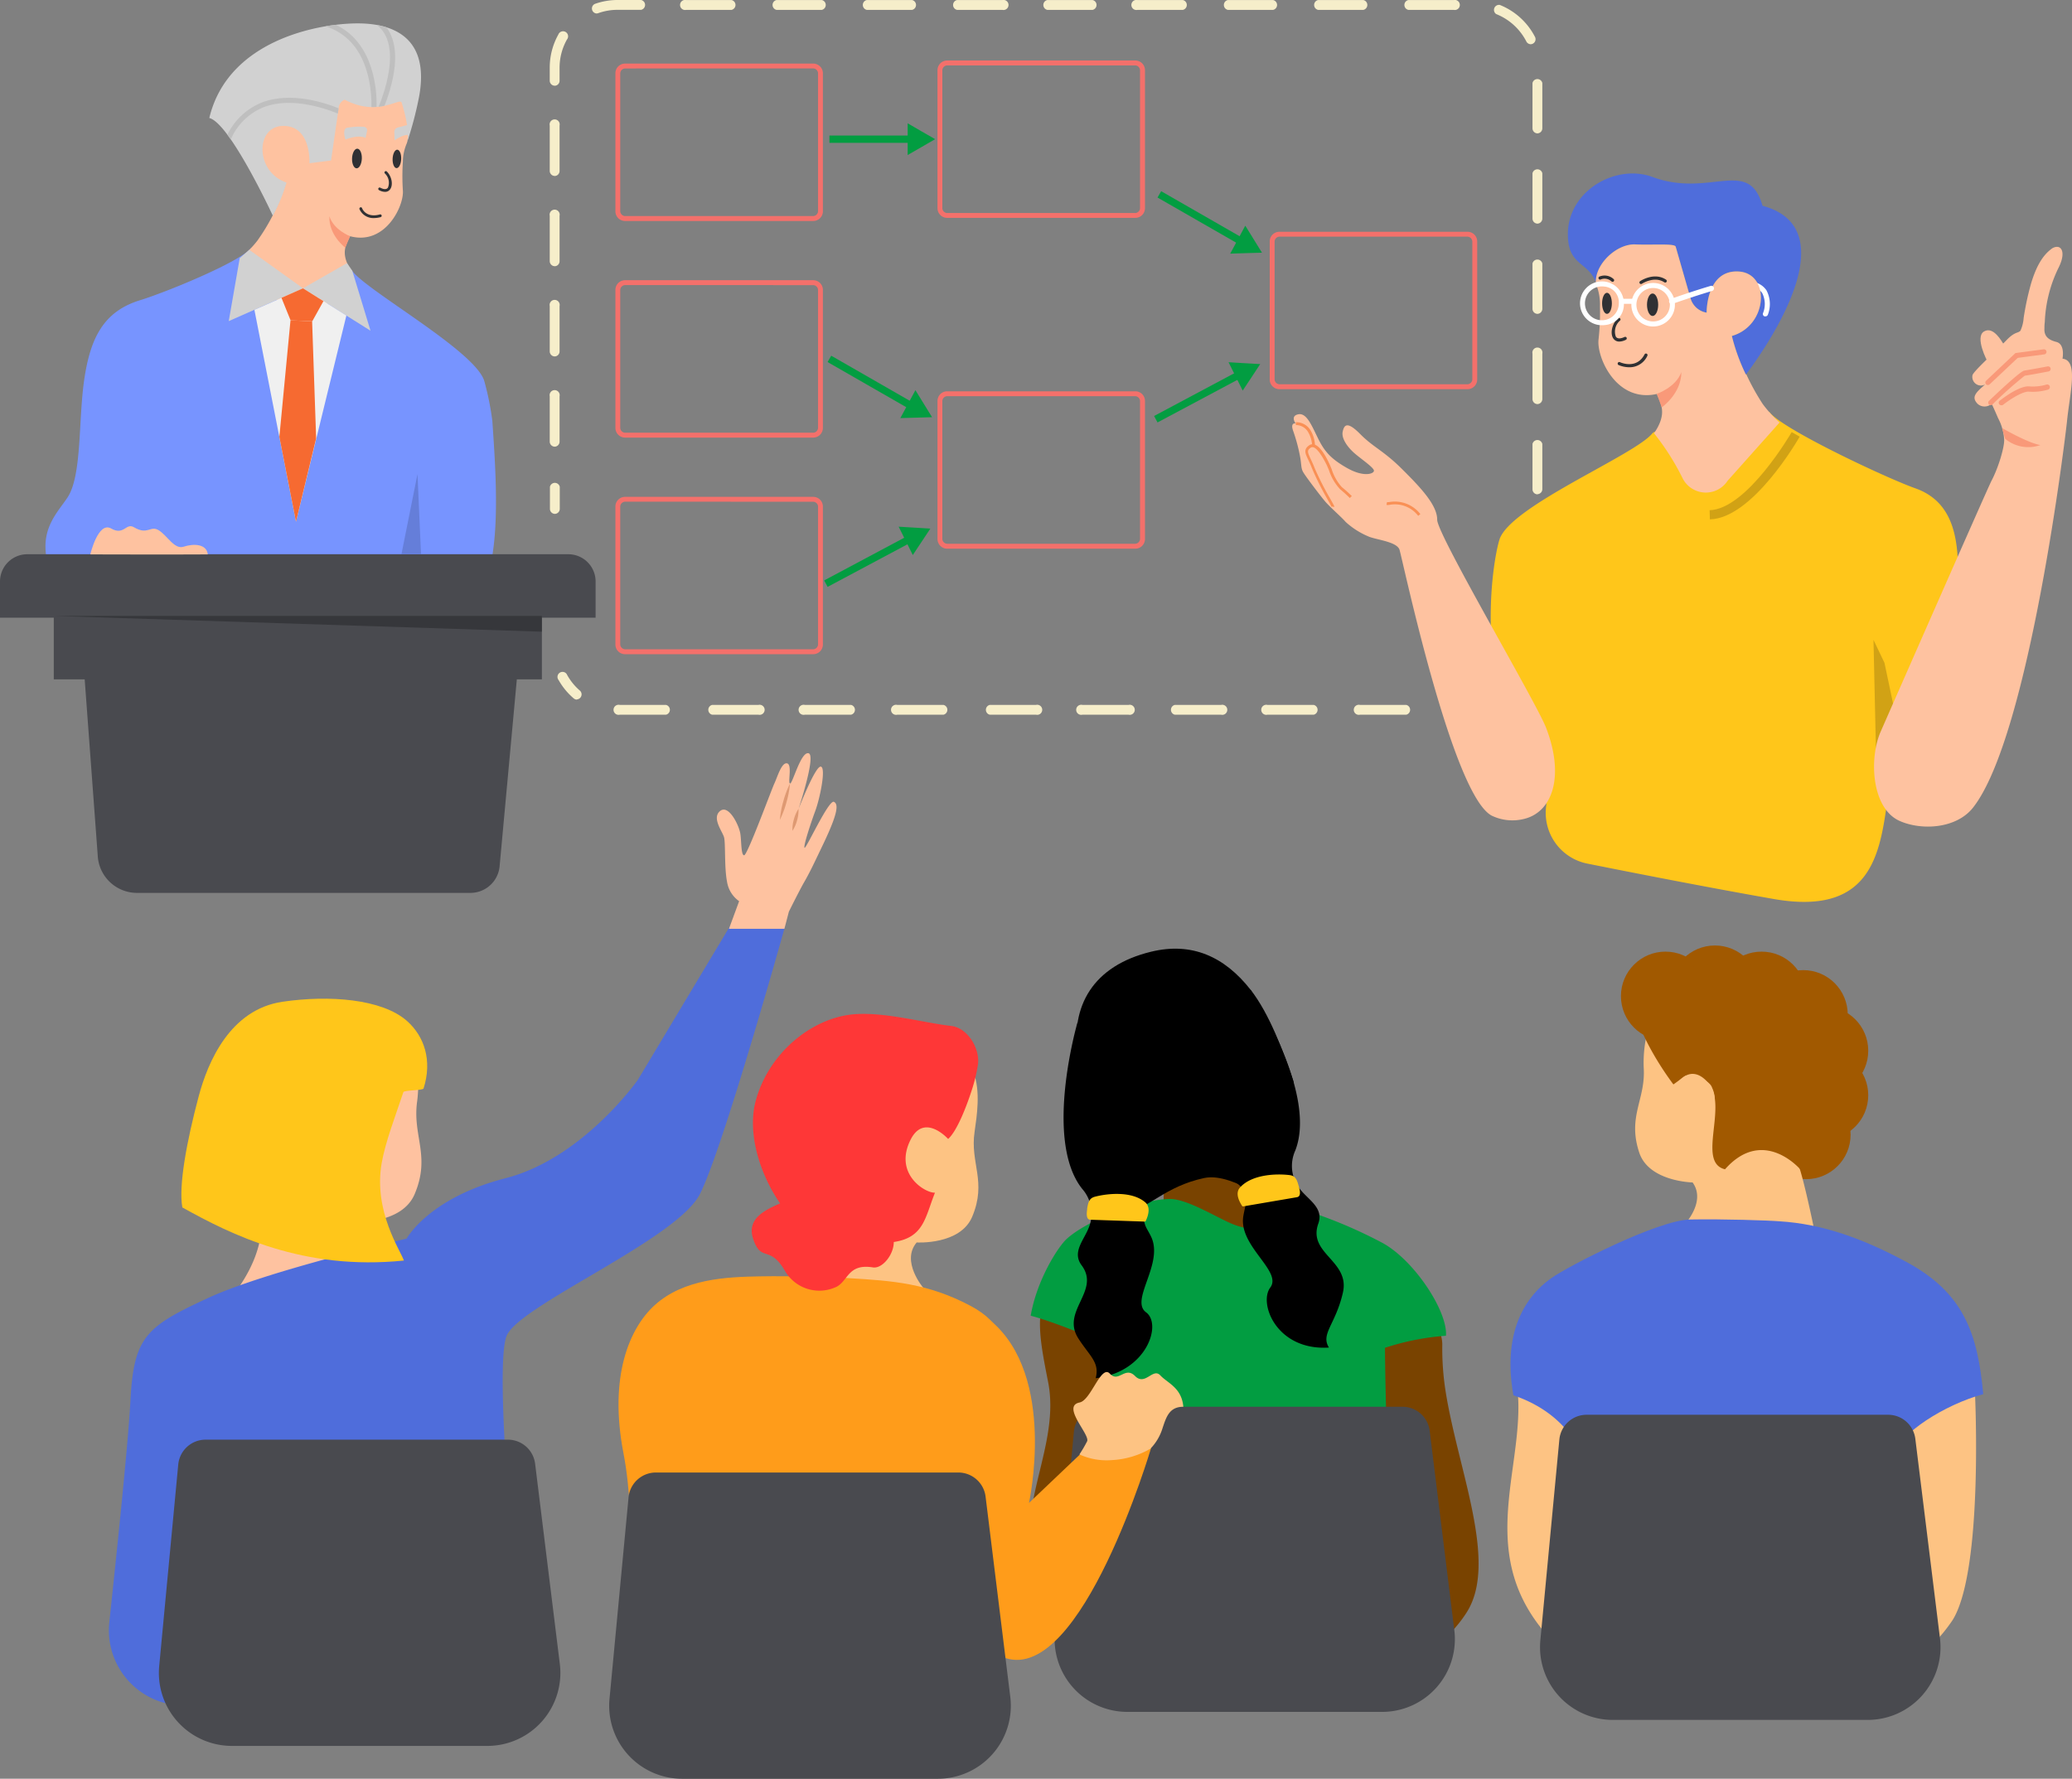 <svg id="Слой_2" data-name="Слой 2" xmlns="http://www.w3.org/2000/svg" xmlns:xlink="http://www.w3.org/1999/xlink" viewBox="0 0 411.13 353.02"><rect x="0" y="0" width="411.13" height="353.02" fill="#808080" stroke="none"/><defs><style>.cls-1{fill:none;}.cls-2{fill:#a15900;}.cls-3{fill:#4f6ddb;}.cls-4{fill:#fff;}.cls-5{fill:#fec2a0;}.cls-6{fill:#de9972;}.cls-7{fill:#ffc61a;}.cls-8{fill:#794300;}.cls-9{fill:#f6eeca;}.cls-10{fill:#f4706b;}.cls-11{fill:#029d41;}.cls-12{fill:#303134;}.cls-13{fill:#f99979;}.cls-14{fill:#f99055;}.cls-15{fill:#d1a215;}.cls-16{fill:#7794ff;}.cls-17{fill:#d1d1d1;}.cls-18{fill:#f0f0f0;}.cls-19{fill:#f66a31;}.cls-20{fill:#494a4f;}.cls-21{fill:#fdc383;}.cls-22{fill:#ff9c1a;}.cls-23{fill:#fe3737;}.cls-24{fill:#36373b;}.cls-25{fill:#657ed9;}.cls-26{clip-path:url(#clip-path);}.cls-27{fill:#bfbfbf;}</style><clipPath id="clip-path" transform="translate(-8.98 -31.92)"><path class="cls-1" d="M50.51,55.34C54.2,39.88,72.15,36.56,79.94,36.56s14.25,3.39,12.2,14.53a70.86,70.86,0,0,1-2.46,9.29c.69-1.92-.36-6.11-1-8.09-.32-1.11-4.73,2.93-11.31-.59a1.94,1.94,0,0,0-1.16,1.42L74.67,63.77l-4.29.55s.43-7.42-5.18-7.41-5.62,9.16.63,11.24a33.61,33.61,0,0,1-2.71,6.59S54.61,56.36,50.51,55.34Z"/></clipPath></defs><title>ACM SIGCSE 2023_dark_mode</title><circle class="cls-2" cx="358.37" cy="225.2" r="8.83"/><circle class="cls-2" cx="361.87" cy="217.37" r="8.83"/><circle class="cls-2" cx="357.8" cy="201.37" r="8.83"/><circle class="cls-2" cx="349.54" cy="197.7" r="8.83"/><circle class="cls-2" cx="340.28" cy="196.48" r="8.83"/><circle class="cls-2" cx="330.46" cy="197.7" r="8.83"/><circle class="cls-2" cx="361.87" cy="208.54" r="8.83"/><path class="cls-3" d="M358.7,72.76c-2.75-9.75-10.46-1.5-21.81-5.71-7.33-2.71-16.82,2.77-16.81,11.35,0,6.34,4,5.38,5.55,9.57v0c-.12-3.74,4.2-7.69,7.8-7.54s7.92-.24,8.05.46l2.94,10.23a4,4,0,0,0,3.19,2.85v0c0-.66.13-8.44,6.26-8.17,6.4.27,6,10.71-1.25,12.8a38.55,38.55,0,0,0,2.78,7.66l.07-.08C356.73,104.46,377.12,77.7,358.7,72.76Z" transform="translate(-8.98 -31.92)"/><path class="cls-4" d="M359.27,94.71l-.17,0a.5.5,0,0,1-.3-.64,4.83,4.83,0,0,0-.17-4,2.94,2.94,0,0,0-2.4-1.24.5.5,0,0,1-.46-.54.49.49,0,0,1,.54-.46,3.94,3.94,0,0,1,3.17,1.7,5.84,5.84,0,0,1,.27,4.88A.5.5,0,0,1,359.27,94.71Z" transform="translate(-8.98 -31.92)"/><path class="cls-5" d="M91.25,268.93c-2.59,6.08-12,5.5-12,5.5-3.46,4.06,1.67,11.42,1.67,11.42s-24.26,5.37-28.22,6c0-.08,10-9.41,7.92-20.33,6.24-4.53,8.88-22.74,10-26s19.52.13,20.79-4a27.64,27.64,0,0,1,.35,8.93C90.76,257.36,94.49,261.29,91.25,268.93Z" transform="translate(-8.98 -31.92)"/><path class="cls-3" d="M89.66,277.75s4.37-8.08,19.66-12,26.21-19.49,26.21-19.49l18.18-30.34h11s-12.27,44-16.86,53-35.7,22-38.32,28.07,2,52.23,2,52.23L60,356.6l-9-24-6.33,37.79h0a14.93,14.93,0,0,1-14-16.5c1.59-14.87,3.79-36.11,4.19-44,.66-12.67,3.12-14.69,15.37-20.34C61.79,284.17,89.66,277.75,89.66,277.75Z" transform="translate(-8.98 -31.92)"/><path class="cls-5" d="M155.64,210.78a5.82,5.82,0,0,1-2.41-3.92c-.55-2.84-.26-7.64-.59-8.79s-2.47-3.82-.78-5.19,3.71,2.75,4,4.41c.25,1.29.12,4.38.77,4.38s5.41-13,6-14.25,1.42-4.21,2.51-4,.11,3.87.6,4,2.14-6.4,3.68-6-2,11.06-2,11.06,3.33-8.57,4.42-8.41-.16,6.28-1.09,8.79-2.4,7-2.13,7.32,4.79-9.61,5.83-9.12.56,2.69-1.94,8c-2,4.18-2.75,5.82-4,8-.93,1.62-3,5.8-3,5.8l-.89,3.4h-11Z" transform="translate(-8.98 -31.92)"/><path class="cls-6" d="M165.73,187.43a19.13,19.13,0,0,1-.69,3.69,18.93,18.93,0,0,1-1.32,3.52,19,19,0,0,1,.69-3.69A19.16,19.16,0,0,1,165.73,187.43Z" transform="translate(-8.98 -31.92)"/><path class="cls-6" d="M167.42,192.45a7.19,7.19,0,0,1-.28,2.27,7.11,7.11,0,0,1-.92,2.1,7.1,7.1,0,0,1,.28-2.27A7.19,7.19,0,0,1,167.42,192.45Z" transform="translate(-8.98 -31.92)"/><path class="cls-7" d="M89.12,282.1c-.66-2-6.07-9.76-4.41-19.33.74-4.23,2.72-9.32,4.31-14.1.13-.38,3.84-.33,4-.71,1.79-5.59.13-10.38-3.28-13.41-5-4.4-15.49-5.17-24.72-3.81-10.35,1.53-14.79,11.87-16.63,18.82-2.36,8.86-4,17.7-3.23,22C54.79,276.92,69.1,284.15,89.12,282.1Z" transform="translate(-8.98 -31.92)"/><ellipse class="cls-8" cx="250.92" cy="270.06" rx="11.05" ry="12.79" transform="translate(-30.3 -10.42) rotate(-4.71)"/><path class="cls-9" d="M119.1,133.91a1,1,0,0,1-1-1v-4.38a1,1,0,0,1,1.95,0v4.38A1,1,0,0,1,119.1,133.91Z" transform="translate(-8.98 -31.92)"/><path class="cls-9" d="M314.06,147.94a1,1,0,0,1-1-1v-9a1,1,0,0,1,1.95,0v9A1,1,0,0,1,314.06,147.94Zm0-17.91a1,1,0,0,1-1-1v-9a1,1,0,0,1,1.95,0v9A1,1,0,0,1,314.06,130Zm-195-9.46a1,1,0,0,1-1-1v-9a1,1,0,1,1,1.95,0v9A1,1,0,0,1,119.1,120.57Zm195-8.45a1,1,0,0,1-1-1v-9a1,1,0,1,1,1.95,0v9A1,1,0,0,1,314.06,112.12Zm-195-9.46a1,1,0,0,1-1-1v-9a1,1,0,1,1,1.95,0v9A1,1,0,0,1,119.1,102.66Zm195-8.45a1,1,0,0,1-1-1v-9a1,1,0,0,1,1.95,0v9A1,1,0,0,1,314.06,94.21Zm-195-9.46a1,1,0,0,1-1-1v-9a1,1,0,1,1,1.95,0v9A1,1,0,0,1,119.1,84.76Zm195-8.45a1,1,0,0,1-1-1v-9a1,1,0,0,1,1.95,0v9A1,1,0,0,1,314.06,76.3Zm-195-9.46a1,1,0,0,1-1-1v-9a1,1,0,1,1,1.95,0v9A1,1,0,0,1,119.1,66.85Zm195-8.45a1,1,0,0,1-1-1v-9a1,1,0,0,1,1.95,0v9A1,1,0,0,1,314.06,58.39Zm-195-9.46a1,1,0,0,1-1-1v-2.6a13.45,13.45,0,0,1,1.71-6.56,1,1,0,1,1,1.7,1,11.5,11.5,0,0,0-1.46,5.61V48A1,1,0,0,1,119.1,48.94ZM312.72,40.7a1,1,0,0,1-.87-.53,11.51,11.51,0,0,0-6-5.46,1,1,0,0,1,.73-1.81,13.46,13.46,0,0,1,7,6.39,1,1,0,0,1-.87,1.41Zm-185.35-6.1A1,1,0,0,1,127,32.7a13.42,13.42,0,0,1,4.52-.78h4.68a1,1,0,0,1,0,1.95h-4.67a11.47,11.47,0,0,0-3.87.67A1,1,0,0,1,127.37,34.59Zm170.05-.72h-9a1,1,0,0,1,0-1.95h9a1,1,0,1,1,0,1.95Zm-17.91,0h-9a1,1,0,0,1,0-1.95h9a1,1,0,0,1,0,1.95Zm-17.91,0h-9a1,1,0,0,1,0-1.95h9a1,1,0,0,1,0,1.95Zm-17.91,0h-9a1,1,0,1,1,0-1.95h9a1,1,0,0,1,0,1.95Zm-17.91,0h-9a1,1,0,0,1,0-1.95h9a1,1,0,0,1,0,1.95Zm-17.91,0h-9a1,1,0,0,1,0-1.95h9a1,1,0,1,1,0,1.95Zm-17.91,0h-9a1,1,0,0,1,0-1.95h9a1,1,0,0,1,0,1.95Zm-17.91,0h-9a1,1,0,0,1,0-1.95h9a1,1,0,0,1,0,1.95Zm-17.91,0h-9a1,1,0,1,1,0-1.95h9a1,1,0,0,1,0,1.95Z" transform="translate(-8.98 -31.92)"/><path class="cls-9" d="M314.06,161.3a1,1,0,0,1-1-1v-4.38a1,1,0,0,1,1.95,0v4.38A1,1,0,0,1,314.06,161.3Z" transform="translate(-8.98 -31.92)"/><path class="cls-9" d="M301.59,173.77h-4.38a1,1,0,0,1,0-1.95h4.38a1,1,0,1,1,0,1.95Z" transform="translate(-8.98 -31.92)"/><path class="cls-9" d="M288,173.77h-9.18a1,1,0,1,1,0-1.95H288a1,1,0,0,1,0,1.95Zm-18.36,0h-9.18a1,1,0,1,1,0-1.95h9.18a1,1,0,0,1,0,1.95Zm-18.36,0h-9.18a1,1,0,0,1,0-1.95h9.18a1,1,0,1,1,0,1.95Zm-18.36,0h-9.18a1,1,0,1,1,0-1.95h9.18a1,1,0,1,1,0,1.95Zm-18.36,0h-9.18a1,1,0,0,1,0-1.95h9.18a1,1,0,1,1,0,1.95Zm-18.36,0H187a1,1,0,1,1,0-1.95h9.18a1,1,0,0,1,0,1.95Zm-18.36,0h-9.18a1,1,0,1,1,0-1.95h9.18a1,1,0,0,1,0,1.95Zm-18.36,0H150.3a1,1,0,0,1,0-1.95h9.18a1,1,0,1,1,0,1.95Zm-18.36,0h-9.18a1,1,0,1,1,0-1.95h9.18a1,1,0,0,1,0,1.95Z" transform="translate(-8.98 -31.92)"/><path class="cls-9" d="M123.46,170.77a1,1,0,0,1-.63-.23,13.43,13.43,0,0,1-3-3.63,1,1,0,1,1,1.7-1,11.51,11.51,0,0,0,2.55,3.11,1,1,0,0,1-.63,1.71Z" transform="translate(-8.98 -31.92)"/><path class="cls-10" d="M234.26,75.16H196.9A1.92,1.92,0,0,1,195,73.25V45.84a1.92,1.92,0,0,1,1.91-1.91h37.35a1.92,1.92,0,0,1,1.91,1.91V73.25A1.92,1.92,0,0,1,234.26,75.16ZM196.9,44.9a1,1,0,0,0-.94.94V73.25a1,1,0,0,0,.94.95h37.35a1,1,0,0,0,.94-.95V45.84a1,1,0,0,0-.94-.94Z" transform="translate(-8.98 -31.92)"/><path class="cls-10" d="M234.26,140.82H196.9A1.92,1.92,0,0,1,195,138.9V111.49a1.92,1.92,0,0,1,1.91-1.91h37.35a1.92,1.92,0,0,1,1.91,1.91V138.9A1.92,1.92,0,0,1,234.26,140.82ZM196.9,110.55a1,1,0,0,0-.94.94V138.9a1,1,0,0,0,.94.94h37.35a1,1,0,0,0,.94-.94V111.49a1,1,0,0,0-.94-.94Z" transform="translate(-8.98 -31.92)"/><path class="cls-10" d="M300.18,109.16H262.83a1.92,1.92,0,0,1-1.91-1.91V79.83a1.92,1.92,0,0,1,1.91-1.91h37.35a1.92,1.92,0,0,1,1.91,1.91v27.41A1.92,1.92,0,0,1,300.18,109.16ZM262.83,78.89a1,1,0,0,0-.94.94v27.41a1,1,0,0,0,.94.94h37.35a1,1,0,0,0,.94-.94V79.83a1,1,0,0,0-.94-.94Z" transform="translate(-8.98 -31.92)"/><path class="cls-10" d="M170.32,75.78H133a1.92,1.92,0,0,1-1.91-1.91V46.45A1.92,1.92,0,0,1,133,44.54h37.35a1.92,1.92,0,0,1,1.91,1.91V73.86A1.92,1.92,0,0,1,170.32,75.78ZM133,45.51a1,1,0,0,0-.95.95V73.86a1,1,0,0,0,.95.94h37.35a1,1,0,0,0,.95-.94V46.45a1,1,0,0,0-.95-.95Z" transform="translate(-8.98 -31.92)"/><rect class="cls-11" x="164.58" y="26.9" width="17.07" height="1.45"/><polygon class="cls-11" points="180.1 27.62 180.1 24.47 182.82 26.05 185.55 27.62 182.82 29.2 180.1 30.77 180.1 27.62"/><path class="cls-10" d="M170.32,118.77H133a1.92,1.92,0,0,1-1.91-1.91V89.45A1.92,1.92,0,0,1,133,87.53h37.35a1.92,1.92,0,0,1,1.91,1.91v27.41A1.92,1.92,0,0,1,170.32,118.77ZM133,88.5a1,1,0,0,0-.95.94v27.41a1,1,0,0,0,.95.95h37.35a1,1,0,0,0,.95-.95V89.45a1,1,0,0,0-.95-.94Z" transform="translate(-8.98 -31.92)"/><rect class="cls-11" x="181.96" y="97.87" width="1.45" height="21.04" transform="translate(-11.26 180.93) rotate(-60.14)"/><polygon class="cls-11" points="180.14 80.21 181.64 77.44 183.29 80.12 184.94 82.8 181.79 82.89 178.65 82.98 180.14 80.21"/><rect class="cls-11" x="171.63" y="142.08" width="21.04" height="1.45" transform="translate(-54.77 70.63) rotate(-28.08)"/><polygon class="cls-11" points="179.72 107.35 181.12 110.16 182.86 107.54 184.6 104.91 181.45 104.72 178.31 104.53 179.72 107.35"/><rect class="cls-11" x="247.42" y="65.23" width="1.45" height="21.04" transform="translate(49.92 221.3) rotate(-60.14)"/><polygon class="cls-11" points="245.6 47.56 247.09 44.79 248.75 47.47 250.4 50.15 247.25 50.24 244.1 50.34 245.6 47.56"/><rect class="cls-11" x="237.08" y="109.44" width="21.04" height="1.45" transform="translate(-31.69 97.6) rotate(-28.08)"/><polygon class="cls-11" points="245.17 74.7 246.58 77.52 248.32 74.89 250.05 72.26 246.91 72.08 243.77 71.89 245.17 74.7"/><path class="cls-10" d="M170.32,161.76H133a1.92,1.92,0,0,1-1.91-1.91V132.44a1.92,1.92,0,0,1,1.91-1.91h37.35a1.92,1.92,0,0,1,1.91,1.91v27.41A1.92,1.92,0,0,1,170.32,161.76ZM133,131.49a1,1,0,0,0-.95.94v27.41a1,1,0,0,0,.95.94h37.35a1,1,0,0,0,.95-.94V132.44a1,1,0,0,0-.95-.94Z" transform="translate(-8.98 -31.92)"/><path class="cls-7" d="M315.8,191.38l0,.33a10.27,10.27,0,0,0,8.14,11.61c9.35,1.87,24,4.75,36.85,7,20.85,3.73,21.35-10.71,23-21.75,3.76-9,13.05-29.85,13.57-39.21.51-9.16-.11-17.6-8.32-20.52-5.57-1.95-26.67-11.85-29-15.19l-8.07,13.08a5.3,5.3,0,0,1-9.19-.42c-1.81-3.48-3.9-7.1-5.57-8.77a.3.3,0,0,1-.28.28c-3.2,4.31-28.51,14.59-30.45,21.27C305,144,300.71,170.39,315.8,191.38Z" transform="translate(-8.98 -31.92)"/><path class="cls-5" d="M362.08,115.78l-10.3,11.55a5.16,5.16,0,0,1-8.9-.42,48.86,48.86,0,0,0-5.71-9c2.78-4,1.25-6,.56-7.8-8.08,1.81-12-7.37-11.56-10.85a49,49,0,0,0,.28-6.54,10.77,10.77,0,0,0-.69-4.18,4.77,4.77,0,0,1-.13-.57c-.12-3.74,4.2-7.69,7.8-7.54s7.92-.24,8.05.46l2.94,10.23a4,4,0,0,0,3.19,2.85v0c0-.66.13-8.44,6.26-8.17,6.4.27,6,10.71-1.25,12.8a38.55,38.55,0,0,0,2.78,7.66l.07-.08a46.2,46.2,0,0,0,3.27,5.92A25.37,25.37,0,0,0,362.08,115.78Z" transform="translate(-8.98 -31.92)"/><ellipse class="cls-12" cx="327.91" cy="60.48" rx="1.11" ry="2.23"/><ellipse class="cls-12" cx="318.86" cy="60.2" rx="0.97" ry="2.09"/><path class="cls-12" d="M330.3,99.71a1.39,1.39,0,0,1-1.21-.62c-.68-1-.23-2.95.91-4a.31.31,0,1,1,.42.46,2.9,2.9,0,0,0-.82,3.19c.37.55,1.14.33,1.72.06a.31.31,0,0,1,.27.56A3.07,3.07,0,0,1,330.3,99.71Z" transform="translate(-8.98 -31.92)"/><path class="cls-13" d="M337.73,110.08s3.76-1.25,4.87-4.31c0,4.31-3.9,7-3.9,7Z" transform="translate(-8.98 -31.92)"/><path class="cls-12" d="M332.26,104.81a5.6,5.6,0,0,1-2.12-.44.31.31,0,0,1,.27-.57c.13.06,3.3,1.49,4.89-1.55a.31.31,0,1,1,.55.29A3.86,3.86,0,0,1,332.26,104.81Z" transform="translate(-8.98 -31.92)"/><path class="cls-12" d="M334.59,88.29a.31.31,0,0,1-.17-.57c.11-.08,2.81-1.85,5.15-.29a.31.31,0,1,1-.35.52c-2-1.33-4.43.28-4.46.29A.31.31,0,0,1,334.59,88.29Z" transform="translate(-8.98 -31.92)"/><path class="cls-12" d="M328.94,87.85a.31.31,0,0,1-.23-.1,2,2,0,0,0-2.15-.35.31.31,0,0,1-.19-.6,2.64,2.64,0,0,1,2.81.53.31.31,0,0,1-.23.52Z" transform="translate(-8.98 -31.92)"/><path class="cls-5" d="M315.76,176.37c-2-5.16-21.63-38.37-21.61-41.29s-3.32-6.43-7-10.09-5.66-4.28-8.24-6.89-3.21-1.91-3.51-.51,1.05,3.17,2.38,4.32,3.79,2.8,3.82,3.42-2,1.37-5.33-.52-4.54-3.38-5.82-6-2.26-5-3.88-4.66-.51,1.81-.51,1.81-1.07-.25-.52,1.39a34.19,34.19,0,0,1,1.32,4.76c.41,2,.21,2.65.69,3.5s3.29,4.54,4.27,5.72,3.3,3.17,4.18,4.19a15.63,15.63,0,0,0,4.44,2.84c1.48.69,5.54,1,6.21,2.59.45,1.09,10.66,50,18.65,53a9.42,9.42,0,0,0,6,.52C316.79,193.23,319.59,186.37,315.76,176.37Z" transform="translate(-8.98 -31.92)"/><path class="cls-14" d="M269.9,120.4l-.56,0a5.79,5.79,0,0,0-.77-2.67,2.78,2.78,0,0,0-2.47-1.45l0-.56a3.3,3.3,0,0,1,3,1.75A6.18,6.18,0,0,1,269.9,120.4Z" transform="translate(-8.98 -31.92)"/><path class="cls-14" d="M273.68,132.57l-.25-.12-.27.05c0-.13-.43-.84-.84-1.59a59.12,59.12,0,0,1-3-6c-.26-.69-.52-1.24-.75-1.72-.59-1.24-1-2.06.17-2.88a1.15,1.15,0,0,1,1-.18c1.15.3,2.28,2.24,3,3.81.15.31.3.69.47,1.1a9.75,9.75,0,0,0,2,3.54c1.24,1,1.94,1.76,2,1.79l-.4.39s-.72-.74-1.93-1.75a10.1,10.1,0,0,1-2.2-3.75c-.16-.4-.32-.76-.46-1.07-1-2-1.94-3.31-2.66-3.5a.59.59,0,0,0-.53.1c-.74.52-.61.88,0,2.18.22.47.5,1.06.77,1.77a58.66,58.66,0,0,0,3,5.95C273.77,132.39,273.77,132.39,273.68,132.57Z" transform="translate(-8.98 -31.92)"/><path class="cls-14" d="M290.38,134.3a5.83,5.83,0,0,0-5.77-2.17,1.81,1.81,0,0,1-.52,0l.1-.55.35,0a6.42,6.42,0,0,1,6.27,2.37Z" transform="translate(-8.98 -31.92)"/><polygon class="cls-15" points="372.24 149.39 371.74 126.99 373.92 131.55 376.37 143.17 372.24 149.39"/><path class="cls-5" d="M418.23,103.11c.24-1.53,0-3-1.2-3.32s-2.52-.86-2.39-2.72c0-.31,0-.73.07-1.2A26.8,26.8,0,0,1,417.47,85c1.59-3.19.43-4.78-1.28-3.8-1.24.9-2.9,2.52-4.25,7.16A56.15,56.15,0,0,0,410.52,95a7.3,7.3,0,0,1-.65,2.57c-.55.54-1.12.14-2.8,1.91s-6.59,6.16-6.71,6.93a1.71,1.71,0,0,0,2.53,1.8c-2,1.72-2.74,2.54-1.54,3.83a2.06,2.06,0,0,0,2.82,0s.7,1.52,1.27,2.86a10.31,10.31,0,0,1,1.21,4.26c.07,1.57-1.21,5.75-2.53,8.21-.85,1.65-22.08,50-22.08,50-2.23,5.46-1.59,14.94,3.76,17.43,4.35,2,11.34,1.64,14.68-2.6,11.2-14.25,18.39-74.13,18.64-76.69C419.67,109.91,421.46,103.46,418.23,103.11Z" transform="translate(-8.98 -31.92)"/><path class="cls-5" d="M403.3,103.59s-2.54-4.78-.64-5.89,3.58,2.12,3.84,2.48Z" transform="translate(-8.98 -31.92)"/><polyline class="cls-5" points="394.43 75.91 400.12 70.54 405.55 69.83"/><path class="cls-13" d="M403.42,108.34a.5.5,0,0,1-.34-.87l5.81-5.48,5.59-.74a.5.5,0,0,1,.13,1l-5.27.7-5.57,5.25A.5.5,0,0,1,403.42,108.34Z" transform="translate(-8.98 -31.92)"/><path class="cls-5" d="M404,111.84s6.07-5.78,6.7-5.83,4.67-.83,4.67-.83" transform="translate(-8.98 -31.92)"/><path class="cls-13" d="M404,112.34a.5.5,0,0,1-.35-.87c4.11-3.91,6.46-5.92,7-6s3.5-.61,4.62-.83a.5.5,0,0,1,.19,1c-.42.08-4.08.78-4.72.84a80.58,80.58,0,0,0-6.4,5.7A.5.5,0,0,1,404,112.34Z" transform="translate(-8.98 -31.92)"/><path class="cls-13" d="M406.23,116.87s5.16,3,7.61,3.38a7.18,7.18,0,0,1-7-1.25Z" transform="translate(-8.98 -31.92)"/><path class="cls-5" d="M406.08,111.85s3.76-3,5.59-2.72a10.45,10.45,0,0,0,3.5-.39" transform="translate(-8.98 -31.92)"/><path class="cls-13" d="M406.08,112.35a.5.5,0,0,1-.31-.9c.4-.32,4-3.13,6-2.83a9.75,9.75,0,0,0,3.27-.37.5.5,0,0,1,.31,1,10.69,10.69,0,0,1-3.69.41c-1.19-.18-3.85,1.5-5.24,2.62A.5.5,0,0,1,406.08,112.35Z" transform="translate(-8.98 -31.92)"/><path class="cls-15" d="M348.26,135l-.05-1.82c7.44-.22,16.19-15.35,16.28-15.5l1.58.9C365.69,119.28,356.72,134.79,348.26,135Z" transform="translate(-8.98 -31.92)"/><path class="cls-16" d="M106.67,115.45h0c1,14.55,2,30.81-4.62,38S83.62,157,83.62,157l-.92,1.55a5.31,5.31,0,0,1-5.12,2.84c-9-1.1-35-8.52-35-8.52s-19.31,4-23.48-7.07c-3-8,.84-11.55,3.18-15,3-4.27,2.22-15.39,3.41-23.51s3.73-13.5,11-15.76c4.94-1.5,19.94-7.59,22.13-10.42l6.59,11.73a4.64,4.64,0,0,0,8,0c1.71-3,3.66-6.07,5.19-7.47a.26.26,0,0,0,.23.25c2.64,3.89,24.82,16.14,26.28,22.06A56.12,56.12,0,0,1,106.67,115.45Z" transform="translate(-8.98 -31.92)"/><path class="cls-5" d="M78.44,78.8c-.67,1.56-2.08,3.21.21,6.84a42.82,42.82,0,0,0-5.32,7.71,4.52,4.52,0,0,1-7.8,0L56.93,82.91A21.84,21.84,0,0,0,60,79.75,40.14,40.14,0,0,0,65.7,68.28c-2.77-.85-5.48-3-5.87-5.36-.49-2.82,1.15-7.27,4.33-7.38,5.61,0,6.81.52,8.66-6.1s17.37,1.69,17.37,1.69.19,7.32-.5,9.25A9.44,9.44,0,0,0,88.92,64a43.14,43.14,0,0,0,0,5.73C89.17,72.78,85.43,80.68,78.44,78.8Z" transform="translate(-8.98 -31.92)"/><path class="cls-17" d="M77.52,59.62c2.85-1.1,4-.32,4-.32l.3-1.45a.68.68,0,0,0-.58-.76,13.64,13.64,0,0,0-3.54.22C76.87,57.77,77.52,59.62,77.52,59.62Z" transform="translate(-8.98 -31.92)"/><path class="cls-17" d="M90.06,58.71c-1.09-.17-2.79,1.07-2.79,1.07l-.05-1.71a.92.92,0,0,1,.64-.83L90,56.67l.08,1.84Z" transform="translate(-8.98 -31.92)"/><ellipse class="cls-12" cx="79.8" cy="63.37" rx="1.95" ry="0.97" transform="translate(4.21 108.57) rotate(-87.63)"/><ellipse class="cls-12" cx="87.73" cy="63.46" rx="1.83" ry="0.85" transform="translate(11.72 116.57) rotate(-87.63)"/><path class="cls-12" d="M85.37,70a2.59,2.59,0,0,1-1.19-.35.27.27,0,0,1,.26-.48c.5.26,1.16.48,1.51,0a2.54,2.54,0,0,0-.6-2.82.27.27,0,0,1,.39-.39c1,1,1.28,2.68.65,3.53A1.21,1.21,0,0,1,85.37,70Z" transform="translate(-8.98 -31.92)"/><path class="cls-13" d="M78.44,78.8s-3.24-1.23-4.1-3.95c-.16,3.77,3.16,6.23,3.16,6.23Z" transform="translate(-8.98 -31.92)"/><path class="cls-17" d="M50.51,55.34C54.2,39.88,72.15,36.56,79.94,36.56s14.25,3.39,12.2,14.53a70.86,70.86,0,0,1-2.46,9.29c.69-1.92-.36-6.11-1-8.09-.32-1.11-4.73,2.93-11.31-.59a1.94,1.94,0,0,0-1.16,1.42L74.67,63.77l-4.29.55s.43-7.42-5.18-7.41-5.62,9.16.63,11.24a33.61,33.61,0,0,1-2.71,6.59S54.61,56.36,50.51,55.34Z" transform="translate(-8.98 -31.92)"/><polygon class="cls-17" points="68.86 52.22 60.12 57.22 73.52 65.64 69.9 53.73 68.86 52.22"/><polygon class="cls-17" points="49.47 49.59 60.12 57.22 45.39 63.73 47.57 51.22 49.47 49.59"/><path class="cls-18" d="M59.46,93.41l8.25,42.06,10-40.93-8.58-5.39Z" transform="translate(-8.98 -31.92)"/><polygon class="cls-19" points="64.18 59.77 61.96 63.76 57.66 63.58 55.85 59.11 60.12 57.22 64.18 59.77"/><path class="cls-19" d="M64.41,118.64l3.3,16.83,4-16.53-.8-23.26-4.29-.18Z" transform="translate(-8.98 -31.92)"/><path class="cls-20" d="M5.41,110H112.77a5.41,5.41,0,0,1,5.41,5.41v7.18a0,0,0,0,1,0,0H0a0,0,0,0,1,0,0v-7.18A5.41,5.41,0,0,1,5.41,110Z"/><rect class="cls-20" x="10.67" y="122.24" width="96.85" height="12.59"/><path class="cls-20" d="M25.76,166.44l2.61,35.25A7.8,7.8,0,0,0,36,209.13h66.44a5.82,5.82,0,0,0,5.69-5.46l3.43-37.24Z" transform="translate(-8.98 -31.92)"/><path class="cls-12" d="M83.19,75.2a3,3,0,0,1-2.88-1.77.27.27,0,0,1,.52-.19c0,.08.77,2,3.54,1.24a.27.27,0,1,1,.14.53A5.25,5.25,0,0,1,83.19,75.2Z" transform="translate(-8.98 -31.92)"/><path class="cls-5" d="M26.9,141.95s1.55-6.61,4.13-5.14,2.93-1.2,4.54-.24c2.78,1.65,3.23-.48,4.95.62s3.07,3.84,4.91,3.23,4.54-.63,4.78,1.53C44,142,26.9,141.95,26.9,141.95Z" transform="translate(-8.98 -31.92)"/><path class="cls-8" d="M215.56,291.86c-.69,4,.31,8.82,1.39,14.35,3,15.32-11,29.77,1.47,46.4a45.1,45.1,0,0,0,3.23,3.84c4.18-15.23,14.19-37.84,12.05-51.57C232.49,297.12,226.5,294.73,215.56,291.86Z" transform="translate(-8.98 -31.92)"/><path class="cls-8" d="M295.81,308a54.42,54.42,0,0,1-.65-9.08,6.52,6.52,0,0,0-9.11-6.1c-4.53,2.05-8.15,5.43-8.61,10.53-1.88,20,1.7,41.81,6.45,61.57,7.17-3.38,12.95-7.95,16.15-13.05C306.27,341.95,298.27,323.65,295.81,308Z" transform="translate(-8.98 -31.92)"/><path class="cls-11" d="M283.79,299.42a50.19,50.19,0,0,1,12.1-2.39c.37-4.85-6.33-15.07-12.69-18.48a94,94,0,0,0-12.14-5.37c-5-1.87-9.23,5.37-18,1.47-3.12-1.39-8.77-4.83-12-4.77-6.4.12-16.83,4.56-20.5,8-1.66,1.57-5.83,8-7.07,15.17,5.59,1.46,15.15,5.69,15.15,5.69S226.37,337,221,356.46c16.91,18,49.37,17.13,67.76,8.46C284,345.16,283.79,299.42,283.79,299.42Z" transform="translate(-8.98 -31.92)"/><path class="cls-20" d="M227.47,311.12h59.8a5.43,5.43,0,0,1,5.39,4.76l4.89,39.59a14.44,14.44,0,0,1-14.33,16.21H232.68a14.44,14.44,0,0,1-14.38-15.8L222.07,316A5.43,5.43,0,0,1,227.47,311.12Z" transform="translate(-8.98 -31.92)"/><path d="M265.92,271.43c-3,1.21-11.83-7-18-5.71-7.88,1.69-11,6.1-15,6.54-1.77-11.28-8.44-19.16-10.1-30.66-1.45-10,3-18,14.59-20.8,8-1.94,14.52.92,19.74,7.59,3.67,4.69,6.45,12.1,8.43,18,.7,2.1-2,4.93-1.55,7,.87,3.79,0,5.23,0,8.26C264,266.09,268,270.57,265.92,271.43Z" transform="translate(-8.98 -31.92)"/><path class="cls-21" d="M201.87,273.44c-2.39,5.6-11,5.07-11,5.07-3.19,3.74,1.31,9,1.31,9s-18.49-2-22.13-1.44c0-.07,3.28-6.11,2.93-7.56l.13.07c5.75-4.17,8.53-28.28,9.53-31.24s18.32,1.09,19.49-2.67c1.46,3.88.68,8.67.23,11.88C201.42,262.78,204.85,266.4,201.87,273.44Z" transform="translate(-8.98 -31.92)"/><path class="cls-22" d="M187.59,364.4c-12,19.13-20.84,32-43.35,2-12.52-16.69-8.56-30.62-11.54-46s1.24-24.95,6.17-29.43c5.81-5.29,14.39-5.61,20.82-5.73s15.72.18,17.8.36h0c8.57.52,15.63,1,24.13,5.53,12.66,6.8,4.62,17.73,1.09,33C196.18,352.45,193.84,354.44,187.59,364.4Z" transform="translate(-8.98 -31.92)"/><path class="cls-23" d="M202,247.65c-1.19,3.84-3.16,8.8-4.89,10.32,0,0-4.73-5.27-7.45.15-3.41,6.78,2.9,10.62,4.84,10.51-1.95,4.87-2.17,8.84-8.05,9.77s-8.11-4.11-14,.14l-.13-.07h0c-8.81-4-15.94-18.26-13.43-27.91s11.33-16.85,19.93-17.37c6.09-.37,13.63,1.75,18.9,2.35,3.28.37,5.82,4.56,5.28,7.82A31.85,31.85,0,0,1,202,247.65Z" transform="translate(-8.98 -31.92)"/><path class="cls-21" d="M334.25,260.7c1.93,5.75,10.58,5.9,10.58,5.9,2.87,4-2,8.8-2,8.8s22.66.2,26.23,1.08c0-.08-2.92-14.39-3.84-14.51-5.38-4.6-9.14-10.67-11.88-17.63-2.4-6.11-16.35-4.81-17.21-8.64a25.36,25.36,0,0,0-1,8.14C335.54,250.15,331.84,253.48,334.25,260.7Z" transform="translate(-8.98 -31.92)"/><path class="cls-21" d="M314.17,307.19c0,.22-4.5-2.27-4.45-2,3,15.32-8,32.44,4.45,49.07a44.19,44.19,0,0,0,7.5,7.82C326.2,343.48,336.73,314.92,314.17,307.19Z" transform="translate(-8.98 -31.92)"/><path class="cls-21" d="M400.76,306.46c-7.72,2.09-21.88,3.91-22.62,7.65-5.2,14.84,1.56,32.83,8,49.17a33,33,0,0,0,10.27-9.81C402.63,343.54,400.88,307.72,400.76,306.46Z" transform="translate(-8.98 -31.92)"/><path class="cls-3" d="M385.14,320.23c.75-3.74,9.64-9.53,17.36-11.61-1.13-12.22-3.93-20.17-15.37-26.31-8.47-4.55-16.53-7.48-25.06-8h0c-2.07-.18-11.33-.48-17.73-.36s-24.2,9.25-27.5,11.61c-2.85,2-10.26,8.21-7.57,23.28,22.56,7.73,17,34.64,12.42,53.18,19.11,15.52,47.89,11.89,64.47,1.24C379.69,346.93,379.95,335.08,385.14,320.23Z" transform="translate(-8.98 -31.92)"/><path class="cls-20" d="M323.83,312.71h59.8a5.43,5.43,0,0,1,5.39,4.76l4.89,39.59a14.44,14.44,0,0,1-14.33,16.21H329a14.44,14.44,0,0,1-14.38-15.8l3.77-39.84A5.43,5.43,0,0,1,323.83,312.71Z" transform="translate(-8.98 -31.92)"/><path class="cls-2" d="M341.32,247.54s2.87-5.16,6.7-.61-2.41,15.71,3.24,17.06c7.59-8.58,14.92,0,14.92,0,8.88-3.2,10.55-14.86,8.85-24.45s-9-15.22-15.57-15c-6.78-3.21-15,0-20.94-.1a5.6,5.6,0,0,0-5.55,6.67C334.52,238.91,341.32,247.54,341.32,247.54Z" transform="translate(-8.98 -31.92)"/><path class="cls-21" d="M339.44,248.29l3.93-2.84s4.63.22,5.33,2.36a5.68,5.68,0,0,1,.39,3.63C348.55,253,339.44,248.29,339.44,248.29Z" transform="translate(-8.98 -31.92)"/><polygon class="cls-24" points="10.67 122.24 107.51 122.24 107.51 125.37 10.67 122.24"/><polygon class="cls-25" points="79.65 110.02 82.84 94.09 83.54 110.02 79.65 110.02"/><path class="cls-20" d="M49.75,317.65h60a5.45,5.45,0,0,1,5.41,4.78l4.9,39.73a14.49,14.49,0,0,1-14.38,16.27H55a14.49,14.49,0,0,1-14.43-15.86l3.78-40A5.45,5.45,0,0,1,49.75,317.65Z" transform="translate(-8.98 -31.92)"/><g class="cls-26"><path class="cls-27" d="M84.47,54.78l-.9-.44c.05-.1,5-10.48,1.61-15.9-1.38-2.2-4-3.32-7.81-3.32h-.07v-1c4.24,0,7.15,1.26,8.74,3.78C89.73,43.81,84.68,54.34,84.47,54.78Z" transform="translate(-8.98 -31.92)"/><path class="cls-27" d="M83.64,54.24l-1-.1c0-.08.76-8.59-3.94-13.75-2.4-2.63-5.82-4-10.17-4h-.08v-1c4.71,0,8.39,1.42,11,4.29C84.45,45.21,83.68,53.87,83.64,54.24Z" transform="translate(-8.98 -31.92)"/><path class="cls-27" d="M54.48,60.35,53.55,60A12.93,12.93,0,0,1,61,52.24c7.41-2.78,16.34,1.68,16.72,1.87l-.45.89c-.09,0-8.92-4.45-15.92-1.83A12,12,0,0,0,54.48,60.35Z" transform="translate(-8.98 -31.92)"/></g><path d="M222.79,234.8s-6.81,23.32.91,33.06a7.41,7.41,0,0,1,1.33,7.68c-1,2.56-3.38,4.9-1.43,7.51,3.81,5.11-4.18,9.05-.64,14.53,2.27,3.52,4.25,4.75,3.43,7.87,10.19-1.23,13.19-10.74,10-13.07s3.14-9.18,1.21-14.5c-.39-1.08-1.21-2.15-1.45-3-.92-3.33.15-5,4.73-6.91S222.79,234.8,222.79,234.8Z" transform="translate(-8.98 -31.92)"/><path class="cls-7" d="M226.24,269.43c2.45-.64,7.33-1.18,10,1.13,1,.87.69,2.38.09,3.66v0a.24.24,0,0,1-.23.15L225.35,274c-.83,0-.79-1.12-.66-2l0-.18C224.91,270.5,225.11,269.73,226.24,269.43Z" transform="translate(-8.98 -31.92)"/><path d="M257.15,228.4s13.36,20.3,8.84,31.87a7.41,7.41,0,0,0,1,7.74c1.74,2.15,4.67,3.69,3.57,6.76-2.14,6,6.33,7.35,4.88,13.7s-4.47,8.16-2.77,10.9c-10.39.65-14-8.76-11.64-11.91s-5.7-7.86-5.42-13.51c.06-1.15.53-2.41.51-3.29-.09-3.45-1.6-4.7-6.55-5.22S257.15,228.4,257.15,228.4Z" transform="translate(-8.98 -31.92)"/><path class="cls-7" d="M264.84,265.14c-2.51-.31-7.42-.19-9.81,2.46-.91,1-.37,2.45.4,3.64h0a.24.24,0,0,0,.25.11l10.64-1.82c.82-.14.64-1.22.38-2.11l-.05-.18C266.31,266,266,265.28,264.84,265.14Z" transform="translate(-8.98 -31.92)"/><path class="cls-23" d="M165.58,270c-3.89,1.66-8.71,3.27-7.13,7.88s3.2,1.13,6.17,6.08a7.89,7.89,0,0,0,10,3.5c2.68-1,2.38-4.83,7.55-4,3.14.53,7.48-7.82.09-8.67S165.58,270,165.58,270Z" transform="translate(-8.98 -31.92)"/><path class="cls-22" d="M196.2,318.51S202,358.88,208.5,361c15.14,4.89,28.89-41.73,28.89-41.73l-11.69-1-12.55,11.94S218.76,305,205.5,294C206.7,309.11,196.2,318.51,196.2,318.51Z" transform="translate(-8.98 -31.92)"/><path class="cls-20" d="M139.13,324.17h60a5.45,5.45,0,0,1,5.41,4.78l4.9,39.73a14.49,14.49,0,0,1-14.38,16.27H144.35a14.49,14.49,0,0,1-14.43-15.86l3.78-40A5.45,5.45,0,0,1,139.13,324.17Z" transform="translate(-8.98 -31.92)"/><path class="cls-21" d="M243.78,311.12c-.34-3.81-3.12-4.68-4.58-6.24s-3,2.17-5,.14-3.26,1.42-5-.47-3.73,5.27-6,5.72c-3.67.74,2.09,6.35,1.49,7.7a25.4,25.4,0,0,1-1.53,2.61,13,13,0,0,0,6.54,1.12,17,17,0,0,0,7.55-2.26,10,10,0,0,0,2.35-3.91C240.36,313.27,240.92,311.12,243.78,311.12Z" transform="translate(-8.98 -31.92)"/><path class="cls-4" d="M337,96.72a4.32,4.32,0,1,1,4.32-4.32A4.33,4.33,0,0,1,337,96.72Zm0-7.64a3.32,3.32,0,1,0,3.32,3.32A3.33,3.33,0,0,0,337,89.08Z" transform="translate(-8.98 -31.92)"/><path class="cls-4" d="M327.34,96.44a4.35,4.35,0,1,1,3.85-4.32A4.11,4.11,0,0,1,327.34,96.44Zm0-7.64a3.36,3.36,0,1,0,2.85,3.32A3.12,3.12,0,0,0,327.34,88.8Z" transform="translate(-8.98 -31.92)"/><rect class="cls-4" x="321.71" y="59.3" width="2.48" height="1"/><path class="cls-4" d="M340.75,92.22a.5.5,0,0,1-.17-1s3.88-1.38,7.83-2.56a.5.5,0,0,1,.29,1c-3.93,1.17-7.75,2.53-7.78,2.54A.48.48,0,0,1,340.75,92.22Z" transform="translate(-8.98 -31.92)"/></svg>
